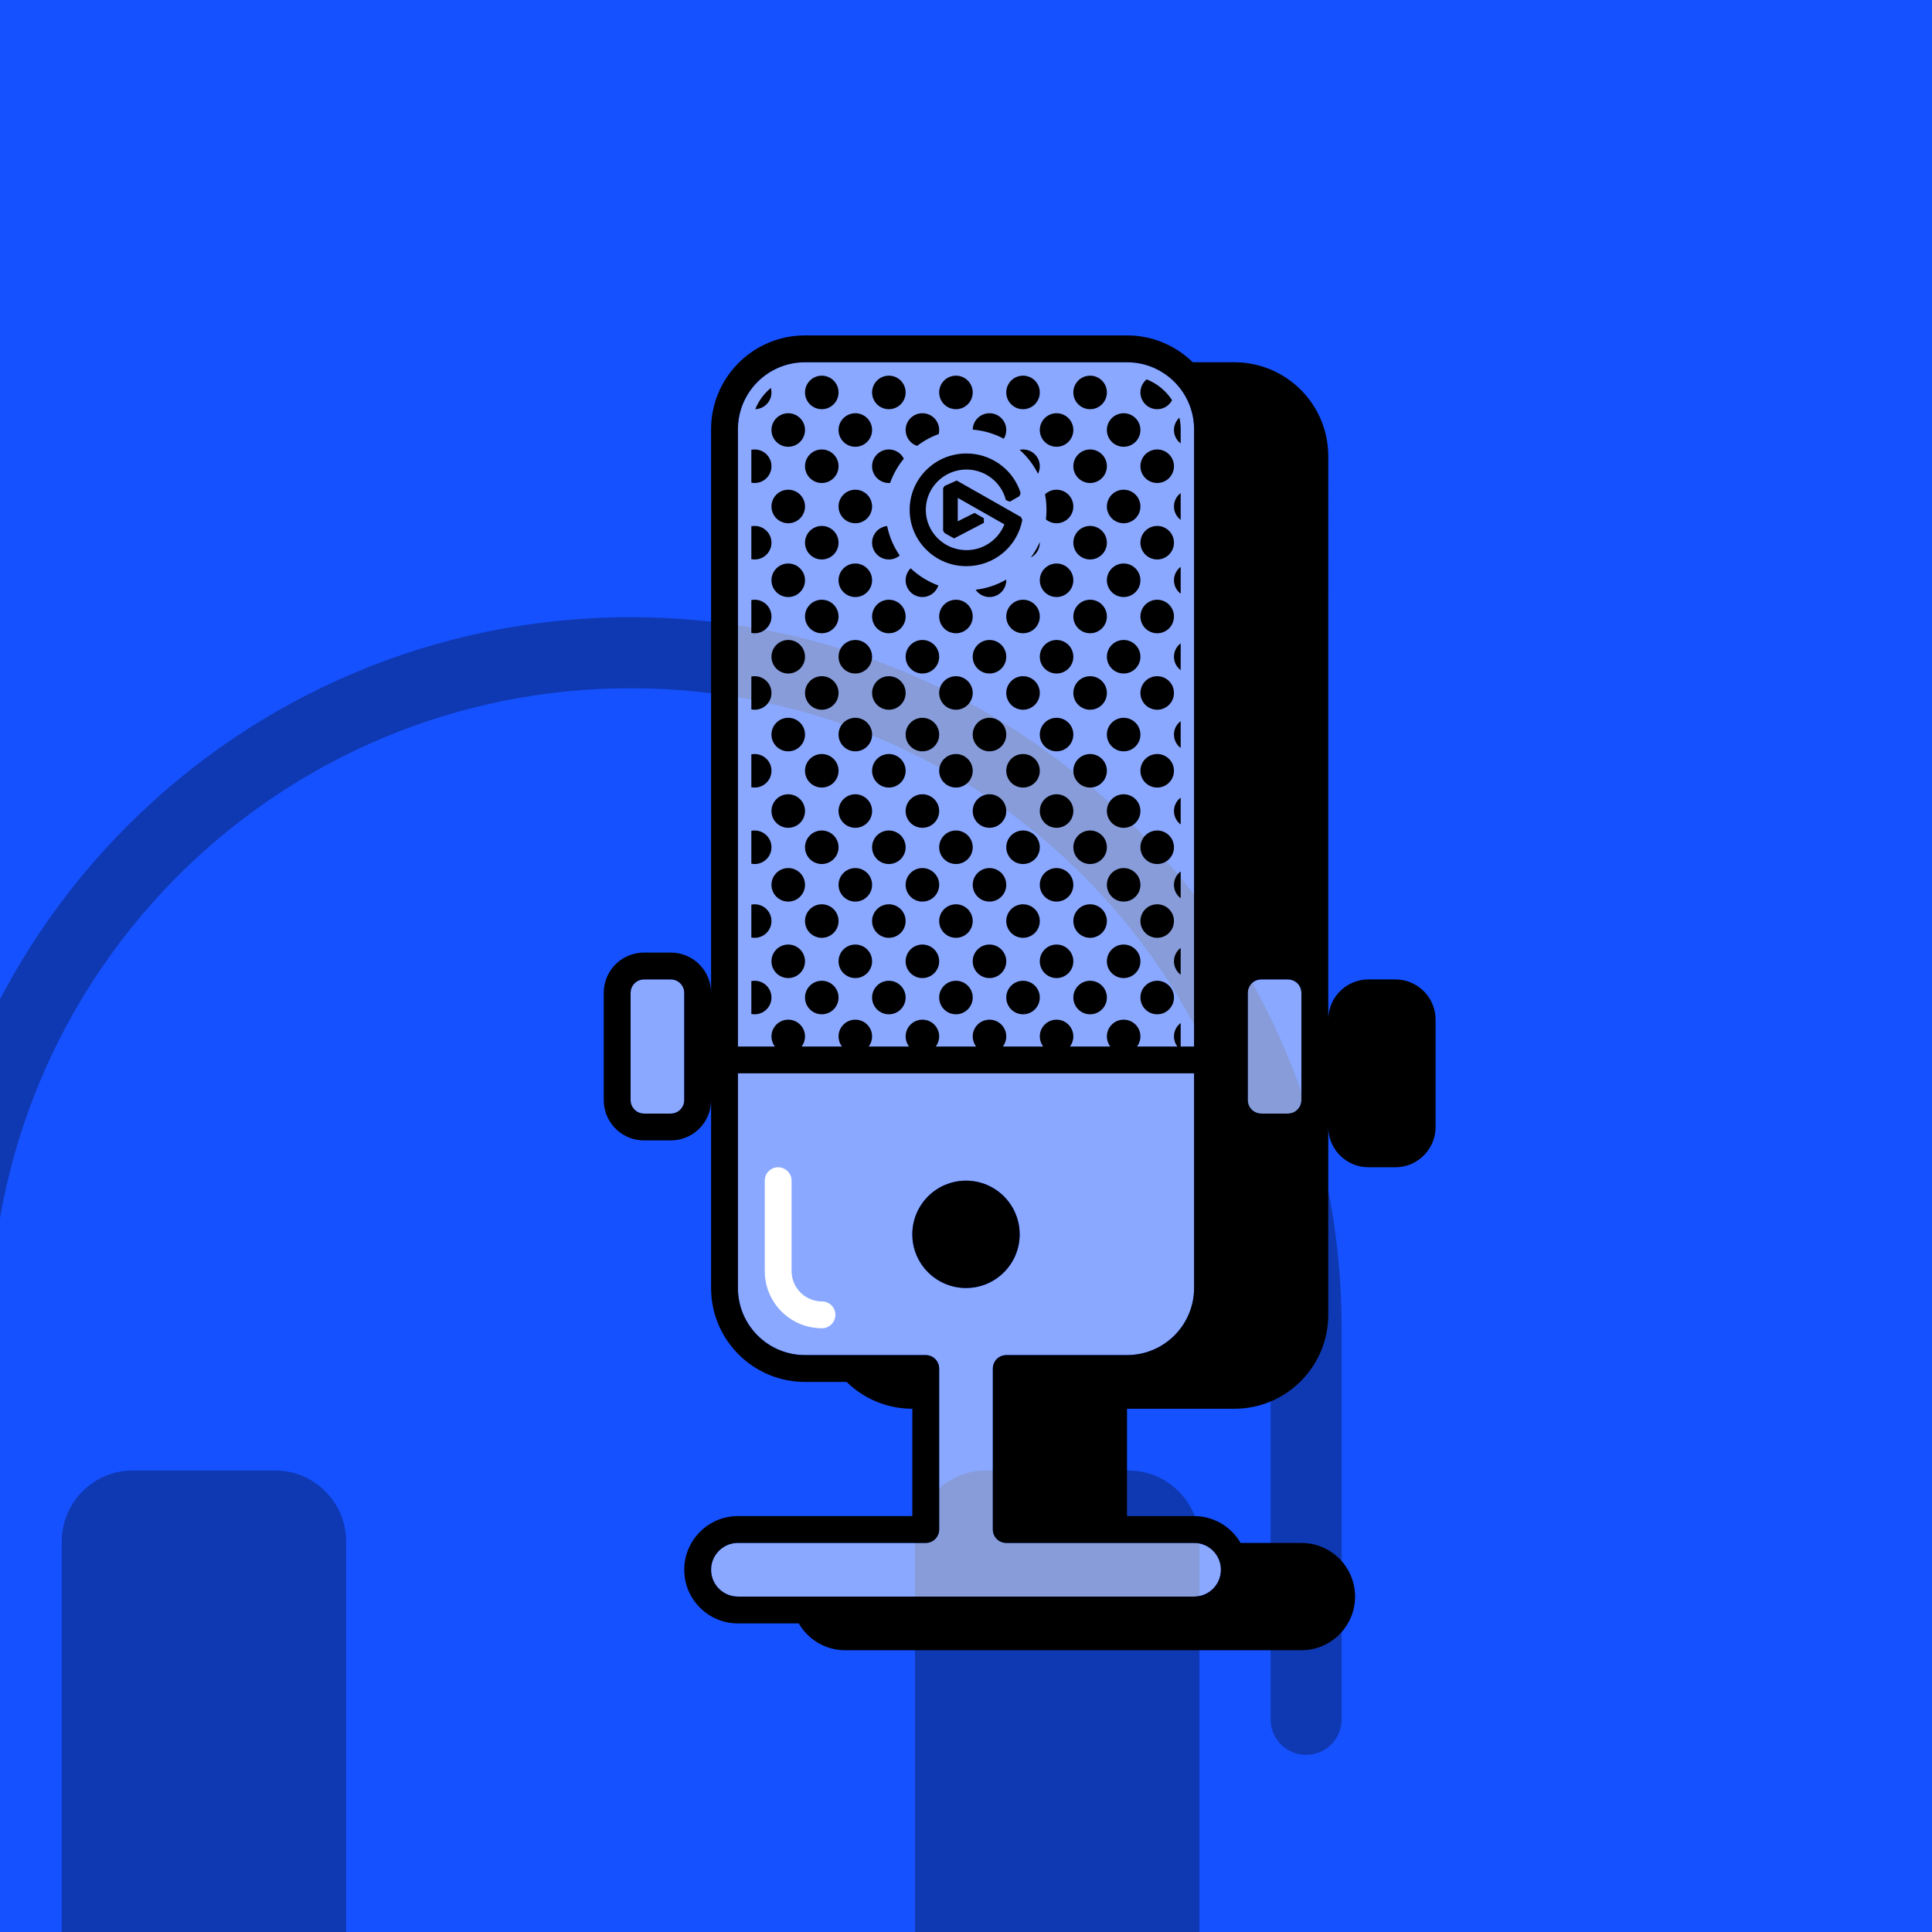 <?xml version="1.0" encoding="UTF-8"?>
<svg width="288px" height="288px" viewBox="0 0 288 288" version="1.1" xmlns="http://www.w3.org/2000/svg" xmlns:xlink="http://www.w3.org/1999/xlink">
    <!-- Generator: Sketch 64 (93537) - https://sketch.com -->
    <title>Input / Wave Local</title>
    <desc>Created with Sketch.</desc>
    <g id="Input-/-Wave-Local" stroke="none" stroke-width="1" fill="none" fill-rule="evenodd">
        <rect fill="#FFFFFF" x="0" y="0" width="288" height="288"></rect>
        <rect id="Background" fill="#1551FF" fill-rule="nonzero" x="0" y="0" width="288" height="288"></rect>
        <path d="M41,219.2 C46.854,219.2 51.6,223.946 51.6,229.8 L51.6,293.4 C51.6,299.254 46.854,304 41,304 L19.8,304 C13.946,304 9.2,299.254 9.2,293.4 L9.2,229.8 C9.2,223.946 13.946,219.2 19.8,219.2 L41,219.2 Z M168.2,219.2 C174.054,219.2 178.8,223.946 178.8,229.8 L178.8,293.4 C178.8,299.254 174.054,304 168.2,304 L147,304 C141.146,304 136.4,299.254 136.4,293.4 L136.4,229.8 C136.4,223.946 141.146,219.2 147,219.2 L168.2,219.2 Z M94,92 C151.55,92 198.388,137.863 199.959,195.033 L200,198 L200,256.3 C200,259.227 197.627,261.6 194.7,261.6 C192.098,261.6 189.934,259.725 189.485,257.253 L189.4,256.3 L189.4,198 C189.4,145.312 146.688,102.6 94,102.6 C42.253,102.6 0.129,143.8 -1.359,195.187 L-1.4,198 L-1.4,256.3 C-1.4,259.227 -3.773,261.6 -6.7,261.6 C-9.302,261.6 -11.466,259.725 -11.915,257.253 L-12,256.3 L-12,198 C-12,139.458 35.458,92 94,92 Z" id="Local_bg" fill="#000000" fill-rule="nonzero" opacity="0.3"></path>
        <path d="M168,54 L168.658,54.021 C173.782,54.354 177.855,58.547 177.996,63.722 L178,64 L178,192 L177.979,192.658 C177.646,197.782 173.453,201.855 168.278,201.996 L168,202 L150,202 L149.64,202.032 C148.759,202.192 148.079,202.929 148.006,203.838 L148,204 L148,228 L148.032,228.36 C148.192,229.241 148.929,229.921 149.838,229.994 L150,230 L178,230 L178.466,230.027 C180.456,230.258 182,231.949 182,234 C182,236.142 180.316,237.891 178.2,237.995 L178,238 L110,238 L109.534,237.973 C107.544,237.742 106,236.051 106,234 C106,231.858 107.684,230.109 109.8,230.005 L110,230 L138,230 L138.36,229.968 C139.241,229.808 139.921,229.071 139.994,228.162 L140,228 L140,204 L139.968,203.64 C139.808,202.759 139.071,202.079 138.162,202.006 L138,202 L120,202 L119.342,201.979 C114.218,201.646 110.145,197.453 110.004,192.278 L110,192 L110,64 L110.021,63.342 C110.354,58.218 114.547,54.145 119.722,54.004 L120,54 L168,54 Z M144,176 C139.582,176 136,179.582 136,184 C136,188.418 139.582,192 144,192 C148.418,192 152,188.418 152,184 C152,179.582 148.418,176 144,176 Z M100,146 L100.36,146.032 C101.241,146.192 101.921,146.929 101.994,147.838 L102,148 L102,164 L101.968,164.36 C101.808,165.241 101.071,165.921 100.162,165.994 L100,166 L96,166 L95.64,165.968 C94.759,165.808 94.079,165.071 94.006,164.162 L94,164 L94,148 L94.032,147.64 C94.192,146.759 94.929,146.079 95.838,146.006 L96,146 L100,146 Z M192,146 L192.36,146.032 C193.241,146.192 193.921,146.929 193.994,147.838 L194,148 L194,164 L193.968,164.36 C193.808,165.241 193.071,165.921 192.162,165.994 L192,166 L188,166 L187.64,165.968 C186.759,165.808 186.079,165.071 186.006,164.162 L186,164 L186,148 L186.032,147.64 C186.192,146.759 186.929,146.079 187.838,146.006 L188,146 L192,146 Z" id="Icon-fill" fill="#FFFFFF" fill-rule="nonzero" opacity="0.5"></path>
        <path d="M168,50 C171.704,50 175.072,51.439 177.576,53.787 L177.812,54.014 L177.797,53.999 L184,54 C191.474,54 197.581,59.857 197.979,67.232 L198,68 L197.999,147.979 L198,148 L198,151.953 L198.004,151.767 C198.119,148.754 200.456,146.311 203.422,146.027 L204,146 L208,146 C211.119,146 213.682,148.38 213.973,151.422 L214,152 L214,168 C214,171.119 211.62,173.682 208.578,173.973 L208,174 L204,174 C200.881,174 198.318,171.62 198.027,168.578 L198,168 L198,196 C198,203.474 192.143,209.581 184.768,209.979 L184,210 L168,210 L168,225.999 L152,226 L178,226 C180.874,226 183.395,227.516 184.805,229.792 L184.93,230 L194,230 C198.007,230 201.325,232.945 201.909,236.789 L201.978,237.403 L202,238 C202,242.217 198.736,245.673 194.597,245.978 L194,246 L126,246 C123.039,246 120.454,244.391 119.07,242 L110,242 C105.582,242 102,238.418 102,234 C102,229.783 105.264,226.327 109.403,226.022 L110,226 L136,226 L136,206 L136,206 L136,210 C132.186,210 128.727,208.474 126.202,206 L120,206 C112.783,206 106.842,200.54 106.082,193.525 L106.021,192.768 L106,192 L106,164 C106,167.119 103.62,169.682 100.578,169.973 L100,170 L96,170 C92.881,170 90.318,167.62 90.027,164.578 L90,164 L90,148 C90,144.881 92.38,142.318 95.422,142.027 L96,142 L100,142 C103.119,142 105.682,144.38 105.973,147.422 L106,148 L106,64 C106,56.526 111.857,50.419 119.232,50.021 L120,50 L168,50 Z M178,160 L110,160 L110,192 C110,197.302 114.126,201.64 119.342,201.979 L120,202 L138,202 C138.982,202 139.798,202.708 139.968,203.64 L140,204 L140,228 C140,228.982 139.292,229.798 138.36,229.968 L138,230 L110,230 C107.791,230 106,231.791 106,234 C106,236.051 107.544,237.742 109.534,237.973 L110,238 L178,238 C180.209,238 182,236.209 182,234 C182,231.949 180.456,230.258 178.466,230.027 L178,230 L150,230 C149.018,230 148.202,229.292 148.032,228.36 L148,228 L148,204 C148,203.018 148.708,202.202 149.64,202.032 L150,202 L168,202 C173.302,202 177.64,197.874 177.979,192.658 L178,192 L178,160 Z M144,176 C148.418,176 152,179.582 152,184 C152,188.418 148.418,192 144,192 C139.582,192 136,188.418 136,184 C136,179.582 139.582,176 144,176 Z M100,146 L96,146 C95.018,146 94.202,146.708 94.032,147.64 L94,148 L94,164 C94,164.982 94.708,165.798 95.64,165.968 L96,166 L100,166 C100.982,166 101.798,165.292 101.968,164.36 L102,164 L102,148 C102,147.018 101.292,146.202 100.36,146.032 L100,146 Z M192,146 L188,146 C187.018,146 186.202,146.708 186.032,147.64 L186,148 L186,164 C186,164.982 186.708,165.798 187.64,165.968 L188,166 L192,166 C192.982,166 193.798,165.292 193.968,164.36 L194,164 L194,148 C194,147.018 193.292,146.202 192.36,146.032 L192,146 Z M168,54 L120,54 C114.698,54 110.36,58.126 110.021,63.342 L110,64 L110,156 L115.502,156.001 C115.188,155.583 115.001,155.063 115.001,154.5 C115.001,153.119 116.121,152 117.501,152 C118.882,152 120.001,153.119 120.001,154.5 C120.001,155.063 119.815,155.583 119.501,156.001 L125.502,156.001 C125.188,155.583 125.001,155.063 125.001,154.5 C125.001,153.119 126.121,152 127.501,152 C128.882,152 130.001,153.119 130.001,154.5 C130.001,155.063 129.815,155.583 129.501,156.001 L135.502,156.001 C135.188,155.583 135.001,155.063 135.001,154.5 C135.001,153.119 136.121,152 137.501,152 C138.882,152 140.001,153.119 140.001,154.5 C140.001,155.063 139.815,155.583 139.501,156.001 L145.502,156.001 C145.188,155.583 145.001,155.063 145.001,154.5 C145.001,153.119 146.121,152 147.501,152 C148.882,152 150.001,153.119 150.001,154.5 C150.001,155.063 149.815,155.583 149.501,156.001 L155.502,156.001 C155.188,155.583 155.001,155.063 155.001,154.5 C155.001,153.119 156.121,152 157.501,152 C158.882,152 160.001,153.119 160.001,154.5 C160.001,155.063 159.815,155.583 159.501,156.001 L165.502,156.001 C165.188,155.583 165.001,155.063 165.001,154.5 C165.001,153.119 166.121,152 167.501,152 C168.882,152 170.001,153.119 170.001,154.5 C170.001,155.063 169.815,155.583 169.501,156.001 L175.502,156.001 C175.188,155.583 175.001,155.063 175.001,154.5 C175.001,153.682 175.394,152.957 176.001,152.5 L176.001,156 L178,156 L178,64 C178,58.698 173.874,54.36 168.658,54.021 L168,54 Z M162.501,146.2 C163.882,146.2 165.001,147.319 165.001,148.7 C165.001,150.081 163.882,151.2 162.501,151.2 C161.121,151.2 160.001,150.081 160.001,148.7 C160.001,147.319 161.121,146.2 162.501,146.2 Z M132.501,146.2 C133.882,146.2 135.001,147.319 135.001,148.7 C135.001,150.081 133.882,151.2 132.501,151.2 C131.121,151.2 130.001,150.081 130.001,148.7 C130.001,147.319 131.121,146.2 132.501,146.2 Z M142.501,146.2 C143.882,146.2 145.001,147.319 145.001,148.7 C145.001,150.081 143.882,151.2 142.501,151.2 C141.121,151.2 140.001,150.081 140.001,148.7 C140.001,147.319 141.121,146.2 142.501,146.2 Z M112.501,146.2 C113.882,146.2 115.001,147.319 115.001,148.7 C115.001,150.081 113.882,151.2 112.501,151.2 C112.33,151.2 112.162,151.183 112.001,151.15 L112.001,146.25 C112.162,146.217 112.33,146.2 112.501,146.2 Z M122.501,146.2 C123.882,146.2 125.001,147.319 125.001,148.7 C125.001,150.081 123.882,151.2 122.501,151.2 C121.121,151.2 120.001,150.081 120.001,148.7 C120.001,147.319 121.121,146.2 122.501,146.2 Z M152.501,146.2 C153.882,146.2 155.001,147.319 155.001,148.7 C155.001,150.081 153.882,151.2 152.501,151.2 C151.121,151.2 150.001,150.081 150.001,148.7 C150.001,147.319 151.121,146.2 152.501,146.2 Z M172.501,146.2 C173.882,146.2 175.001,147.319 175.001,148.7 C175.001,150.081 173.882,151.2 172.501,151.2 C171.121,151.2 170.001,150.081 170.001,148.7 C170.001,147.319 171.121,146.2 172.501,146.2 Z M127.501,140.8 C128.882,140.8 130.001,141.919 130.001,143.3 C130.001,144.681 128.882,145.8 127.501,145.8 C126.121,145.8 125.001,144.681 125.001,143.3 C125.001,141.919 126.121,140.8 127.501,140.8 Z M147.501,140.8 C148.882,140.8 150.001,141.919 150.001,143.3 C150.001,144.681 148.882,145.8 147.501,145.8 C146.121,145.8 145.001,144.681 145.001,143.3 C145.001,141.919 146.121,140.8 147.501,140.8 Z M157.501,140.8 C158.882,140.8 160.001,141.919 160.001,143.3 C160.001,144.681 158.882,145.8 157.501,145.8 C156.121,145.8 155.001,144.681 155.001,143.3 C155.001,141.919 156.121,140.8 157.501,140.8 Z M167.501,140.8 C168.882,140.8 170.001,141.919 170.001,143.3 C170.001,144.681 168.882,145.8 167.501,145.8 C166.121,145.8 165.001,144.681 165.001,143.3 C165.001,141.919 166.121,140.8 167.501,140.8 Z M137.501,140.8 C138.882,140.8 140.001,141.919 140.001,143.3 C140.001,144.681 138.882,145.8 137.501,145.8 C136.121,145.8 135.001,144.681 135.001,143.3 C135.001,141.919 136.121,140.8 137.501,140.8 Z M117.501,140.8 C118.882,140.8 120.001,141.919 120.001,143.3 C120.001,144.681 118.882,145.8 117.501,145.8 C116.121,145.8 115.001,144.681 115.001,143.3 C115.001,141.919 116.121,140.8 117.501,140.8 Z M176.001,141.3 L176.001,145.3 C175.394,144.843 175.001,144.118 175.001,143.3 C175.001,142.482 175.394,141.757 176.001,141.3 Z M132.501,134.8 C133.882,134.8 135.001,135.919 135.001,137.3 C135.001,138.681 133.882,139.8 132.501,139.8 C131.121,139.8 130.001,138.681 130.001,137.3 C130.001,135.919 131.121,134.8 132.501,134.8 Z M142.501,134.8 C143.882,134.8 145.001,135.919 145.001,137.3 C145.001,138.681 143.882,139.8 142.501,139.8 C141.121,139.8 140.001,138.681 140.001,137.3 C140.001,135.919 141.121,134.8 142.501,134.8 Z M112.501,134.8 C113.882,134.8 115.001,135.919 115.001,137.3 C115.001,138.681 113.882,139.8 112.501,139.8 C112.33,139.8 112.162,139.783 112.001,139.75 L112.001,134.85 C112.162,134.817 112.33,134.8 112.501,134.8 Z M122.501,134.8 C123.882,134.8 125.001,135.919 125.001,137.3 C125.001,138.681 123.882,139.8 122.501,139.8 C121.121,139.8 120.001,138.681 120.001,137.3 C120.001,135.919 121.121,134.8 122.501,134.8 Z M152.501,134.8 C153.882,134.8 155.001,135.919 155.001,137.3 C155.001,138.681 153.882,139.8 152.501,139.8 C151.121,139.8 150.001,138.681 150.001,137.3 C150.001,135.919 151.121,134.8 152.501,134.8 Z M162.501,134.8 C163.882,134.8 165.001,135.919 165.001,137.3 C165.001,138.681 163.882,139.8 162.501,139.8 C161.121,139.8 160.001,138.681 160.001,137.3 C160.001,135.919 161.121,134.8 162.501,134.8 Z M172.501,134.8 C173.882,134.8 175.001,135.919 175.001,137.3 C175.001,138.681 173.882,139.8 172.501,139.8 C171.121,139.8 170.001,138.681 170.001,137.3 C170.001,135.919 171.121,134.8 172.501,134.8 Z M127.501,129.4 C128.882,129.4 130.001,130.519 130.001,131.9 C130.001,133.281 128.882,134.4 127.501,134.4 C126.121,134.4 125.001,133.281 125.001,131.9 C125.001,130.519 126.121,129.4 127.501,129.4 Z M147.501,129.4 C148.882,129.4 150.001,130.519 150.001,131.9 C150.001,133.281 148.882,134.4 147.501,134.4 C146.121,134.4 145.001,133.281 145.001,131.9 C145.001,130.519 146.121,129.4 147.501,129.4 Z M157.501,129.4 C158.882,129.4 160.001,130.519 160.001,131.9 C160.001,133.281 158.882,134.4 157.501,134.4 C156.121,134.4 155.001,133.281 155.001,131.9 C155.001,130.519 156.121,129.4 157.501,129.4 Z M167.501,129.4 C168.882,129.4 170.001,130.519 170.001,131.9 C170.001,133.281 168.882,134.4 167.501,134.4 C166.121,134.4 165.001,133.281 165.001,131.9 C165.001,130.519 166.121,129.4 167.501,129.4 Z M137.501,129.4 C138.882,129.4 140.001,130.519 140.001,131.9 C140.001,133.281 138.882,134.4 137.501,134.4 C136.121,134.4 135.001,133.281 135.001,131.9 C135.001,130.519 136.121,129.4 137.501,129.4 Z M117.501,129.4 C118.882,129.4 120.001,130.519 120.001,131.9 C120.001,133.281 118.882,134.4 117.501,134.4 C116.121,134.4 115.001,133.281 115.001,131.9 C115.001,130.519 116.121,129.4 117.501,129.4 Z M176.001,129.9 L176.001,133.9 C175.394,133.443 175.001,132.718 175.001,131.9 C175.001,131.082 175.394,130.357 176.001,129.9 Z M172.501,123.8 C173.882,123.8 175.001,124.919 175.001,126.3 C175.001,127.681 173.882,128.8 172.501,128.8 C171.121,128.8 170.001,127.681 170.001,126.3 C170.001,124.919 171.121,123.8 172.501,123.8 Z M132.501,123.8 C133.882,123.8 135.001,124.919 135.001,126.3 C135.001,127.681 133.882,128.8 132.501,128.8 C131.121,128.8 130.001,127.681 130.001,126.3 C130.001,124.919 131.121,123.8 132.501,123.8 Z M142.501,123.8 C143.882,123.8 145.001,124.919 145.001,126.3 C145.001,127.681 143.882,128.8 142.501,128.8 C141.121,128.8 140.001,127.681 140.001,126.3 C140.001,124.919 141.121,123.8 142.501,123.8 Z M112.501,123.8 C113.882,123.8 115.001,124.919 115.001,126.3 C115.001,127.681 113.882,128.8 112.501,128.8 C112.33,128.8 112.162,128.783 112.001,128.75 L112.001,123.85 C112.162,123.817 112.33,123.8 112.501,123.8 Z M122.501,123.8 C123.882,123.8 125.001,124.919 125.001,126.3 C125.001,127.681 123.882,128.8 122.501,128.8 C121.121,128.8 120.001,127.681 120.001,126.3 C120.001,124.919 121.121,123.8 122.501,123.8 Z M152.501,123.8 C153.882,123.8 155.001,124.919 155.001,126.3 C155.001,127.681 153.882,128.8 152.501,128.8 C151.121,128.8 150.001,127.681 150.001,126.3 C150.001,124.919 151.121,123.8 152.501,123.8 Z M162.501,123.8 C163.882,123.8 165.001,124.919 165.001,126.3 C165.001,127.681 163.882,128.8 162.501,128.8 C161.121,128.8 160.001,127.681 160.001,126.3 C160.001,124.919 161.121,123.8 162.501,123.8 Z M127.501,118.4 C128.882,118.4 130.001,119.519 130.001,120.9 C130.001,122.281 128.882,123.4 127.501,123.4 C126.121,123.4 125.001,122.281 125.001,120.9 C125.001,119.519 126.121,118.4 127.501,118.4 Z M167.501,118.4 C168.882,118.4 170.001,119.519 170.001,120.9 C170.001,122.281 168.882,123.4 167.501,123.4 C166.121,123.4 165.001,122.281 165.001,120.9 C165.001,119.519 166.121,118.4 167.501,118.4 Z M137.501,118.4 C138.882,118.4 140.001,119.519 140.001,120.9 C140.001,122.281 138.882,123.4 137.501,123.4 C136.121,123.4 135.001,122.281 135.001,120.9 C135.001,119.519 136.121,118.4 137.501,118.4 Z M117.501,118.4 C118.882,118.4 120.001,119.519 120.001,120.9 C120.001,122.281 118.882,123.4 117.501,123.4 C116.121,123.4 115.001,122.281 115.001,120.9 C115.001,119.519 116.121,118.4 117.501,118.4 Z M157.501,118.4 C158.882,118.4 160.001,119.519 160.001,120.9 C160.001,122.281 158.882,123.4 157.501,123.4 C156.121,123.4 155.001,122.281 155.001,120.9 C155.001,119.519 156.121,118.4 157.501,118.4 Z M147.501,118.4 C148.882,118.4 150.001,119.519 150.001,120.9 C150.001,122.281 148.882,123.4 147.501,123.4 C146.121,123.4 145.001,122.281 145.001,120.9 C145.001,119.519 146.121,118.4 147.501,118.4 Z M176.001,118.9 L176.001,122.9 C175.394,122.443 175.001,121.718 175.001,120.9 C175.001,120.082 175.394,119.357 176.001,118.9 Z M172.501,112.4 C173.882,112.4 175.001,113.519 175.001,114.9 C175.001,116.281 173.882,117.4 172.501,117.4 C171.121,117.4 170.001,116.281 170.001,114.9 C170.001,113.519 171.121,112.4 172.501,112.4 Z M122.501,112.4 C123.882,112.4 125.001,113.519 125.001,114.9 C125.001,116.281 123.882,117.4 122.501,117.4 C121.121,117.4 120.001,116.281 120.001,114.9 C120.001,113.519 121.121,112.4 122.501,112.4 Z M112.501,112.4 C113.882,112.4 115.001,113.519 115.001,114.9 C115.001,116.281 113.882,117.4 112.501,117.4 C112.33,117.4 112.162,117.383 112.001,117.35 L112.001,112.45 C112.162,112.417 112.33,112.4 112.501,112.4 Z M152.501,112.4 C153.882,112.4 155.001,113.519 155.001,114.9 C155.001,116.281 153.882,117.4 152.501,117.4 C151.121,117.4 150.001,116.281 150.001,114.9 C150.001,113.519 151.121,112.4 152.501,112.4 Z M162.501,112.4 C163.882,112.4 165.001,113.519 165.001,114.9 C165.001,116.281 163.882,117.4 162.501,117.4 C161.121,117.4 160.001,116.281 160.001,114.9 C160.001,113.519 161.121,112.4 162.501,112.4 Z M142.501,112.4 C143.882,112.4 145.001,113.519 145.001,114.9 C145.001,116.281 143.882,117.4 142.501,117.4 C141.121,117.4 140.001,116.281 140.001,114.9 C140.001,113.519 141.121,112.4 142.501,112.4 Z M132.501,112.4 C133.882,112.4 135.001,113.519 135.001,114.9 C135.001,116.281 133.882,117.4 132.501,117.4 C131.121,117.4 130.001,116.281 130.001,114.9 C130.001,113.519 131.121,112.4 132.501,112.4 Z M127.501,107 C128.882,107 130.001,108.119 130.001,109.5 C130.001,110.881 128.882,112 127.501,112 C126.121,112 125.001,110.881 125.001,109.5 C125.001,108.119 126.121,107 127.501,107 Z M137.501,107 C138.882,107 140.001,108.119 140.001,109.5 C140.001,110.881 138.882,112 137.501,112 C136.121,112 135.001,110.881 135.001,109.5 C135.001,108.119 136.121,107 137.501,107 Z M117.501,107 C118.882,107 120.001,108.119 120.001,109.5 C120.001,110.881 118.882,112 117.501,112 C116.121,112 115.001,110.881 115.001,109.5 C115.001,108.119 116.121,107 117.501,107 Z M157.501,107 C158.882,107 160.001,108.119 160.001,109.5 C160.001,110.881 158.882,112 157.501,112 C156.121,112 155.001,110.881 155.001,109.5 C155.001,108.119 156.121,107 157.501,107 Z M167.501,107 C168.882,107 170.001,108.119 170.001,109.5 C170.001,110.881 168.882,112 167.501,112 C166.121,112 165.001,110.881 165.001,109.5 C165.001,108.119 166.121,107 167.501,107 Z M147.501,107 C148.882,107 150.001,108.119 150.001,109.5 C150.001,110.881 148.882,112 147.501,112 C146.121,112 145.001,110.881 145.001,109.5 C145.001,108.119 146.121,107 147.501,107 Z M176.001,107.5 L176.001,111.5 C175.394,111.043 175.001,110.318 175.001,109.5 C175.001,108.682 175.394,107.957 176.001,107.5 Z M112.501,100.8 C113.882,100.8 115.001,101.919 115.001,103.3 C115.001,104.681 113.882,105.8 112.501,105.8 C112.33,105.8 112.162,105.783 112.001,105.75 L112.001,100.85 C112.162,100.817 112.33,100.8 112.501,100.8 Z M132.501,100.8 C133.882,100.8 135.001,101.919 135.001,103.3 C135.001,104.681 133.882,105.8 132.501,105.8 C131.121,105.8 130.001,104.681 130.001,103.3 C130.001,101.919 131.121,100.8 132.501,100.8 Z M152.501,100.8 C153.882,100.8 155.001,101.919 155.001,103.3 C155.001,104.681 153.882,105.8 152.501,105.8 C151.121,105.8 150.001,104.681 150.001,103.3 C150.001,101.919 151.121,100.8 152.501,100.8 Z M142.501,100.8 C143.882,100.8 145.001,101.919 145.001,103.3 C145.001,104.681 143.882,105.8 142.501,105.8 C141.121,105.8 140.001,104.681 140.001,103.3 C140.001,101.919 141.121,100.8 142.501,100.8 Z M172.501,100.8 C173.882,100.8 175.001,101.919 175.001,103.3 C175.001,104.681 173.882,105.8 172.501,105.8 C171.121,105.8 170.001,104.681 170.001,103.3 C170.001,101.919 171.121,100.8 172.501,100.8 Z M122.501,100.8 C123.882,100.8 125.001,101.919 125.001,103.3 C125.001,104.681 123.882,105.8 122.501,105.8 C121.121,105.8 120.001,104.681 120.001,103.3 C120.001,101.919 121.121,100.8 122.501,100.8 Z M162.501,100.8 C163.882,100.8 165.001,101.919 165.001,103.3 C165.001,104.681 163.882,105.8 162.501,105.8 C161.121,105.8 160.001,104.681 160.001,103.3 C160.001,101.919 161.121,100.8 162.501,100.8 Z M117.501,95.4 C118.882,95.4 120.001,96.519 120.001,97.9 C120.001,99.281 118.882,100.4 117.501,100.4 C116.121,100.4 115.001,99.281 115.001,97.9 C115.001,96.519 116.121,95.4 117.501,95.4 Z M147.501,95.4 C148.882,95.4 150.001,96.519 150.001,97.9 C150.001,99.281 148.882,100.4 147.501,100.4 C146.121,100.4 145.001,99.281 145.001,97.9 C145.001,96.519 146.121,95.4 147.501,95.4 Z M127.501,95.4 C128.882,95.4 130.001,96.519 130.001,97.9 C130.001,99.281 128.882,100.4 127.501,100.4 C126.121,100.4 125.001,99.281 125.001,97.9 C125.001,96.519 126.121,95.4 127.501,95.4 Z M137.501,95.4 C138.882,95.4 140.001,96.519 140.001,97.9 C140.001,99.281 138.882,100.4 137.501,100.4 C136.121,100.4 135.001,99.281 135.001,97.9 C135.001,96.519 136.121,95.4 137.501,95.4 Z M167.501,95.4 C168.882,95.4 170.001,96.519 170.001,97.9 C170.001,99.281 168.882,100.4 167.501,100.4 C166.121,100.4 165.001,99.281 165.001,97.9 C165.001,96.519 166.121,95.4 167.501,95.4 Z M157.501,95.4 C158.882,95.4 160.001,96.519 160.001,97.9 C160.001,99.281 158.882,100.4 157.501,100.4 C156.121,100.4 155.001,99.281 155.001,97.9 C155.001,96.519 156.121,95.4 157.501,95.4 Z M176.001,95.9 L176.001,99.9 C175.394,99.443 175.001,98.718 175.001,97.9 C175.001,97.082 175.394,96.357 176.001,95.9 Z M132.501,89.4 C133.882,89.4 135.001,90.519 135.001,91.9 C135.001,93.281 133.882,94.4 132.501,94.4 C131.121,94.4 130.001,93.281 130.001,91.9 C130.001,90.519 131.121,89.4 132.501,89.4 Z M112.501,89.4 C113.882,89.4 115.001,90.519 115.001,91.9 C115.001,93.281 113.882,94.4 112.501,94.4 C112.33,94.4 112.162,94.383 112.001,94.35 L112.001,89.45 C112.162,89.417 112.33,89.4 112.501,89.4 Z M152.501,89.4 C153.882,89.4 155.001,90.519 155.001,91.9 C155.001,93.281 153.882,94.4 152.501,94.4 C151.121,94.4 150.001,93.281 150.001,91.9 C150.001,90.519 151.121,89.4 152.501,89.4 Z M172.501,89.4 C173.882,89.4 175.001,90.519 175.001,91.9 C175.001,93.281 173.882,94.4 172.501,94.4 C171.121,94.4 170.001,93.281 170.001,91.9 C170.001,90.519 171.121,89.4 172.501,89.4 Z M142.501,89.4 C143.882,89.4 145.001,90.519 145.001,91.9 C145.001,93.281 143.882,94.4 142.501,94.4 C141.121,94.4 140.001,93.281 140.001,91.9 C140.001,90.519 141.121,89.4 142.501,89.4 Z M162.501,89.4 C163.882,89.4 165.001,90.519 165.001,91.9 C165.001,93.281 163.882,94.4 162.501,94.4 C161.121,94.4 160.001,93.281 160.001,91.9 C160.001,90.519 161.121,89.4 162.501,89.4 Z M122.501,89.4 C123.882,89.4 125.001,90.519 125.001,91.9 C125.001,93.281 123.882,94.4 122.501,94.4 C121.121,94.4 120.001,93.281 120.001,91.9 C120.001,90.519 121.121,89.4 122.501,89.4 Z M127.501,84 C128.882,84 130.001,85.119 130.001,86.5 C130.001,87.881 128.882,89 127.501,89 C126.121,89 125.001,87.881 125.001,86.5 C125.001,85.119 126.121,84 127.501,84 Z M135.751,84.715 C136.928,85.829 138.329,86.707 139.879,87.274 L139.874,87.29 C139.543,88.284 138.606,89 137.501,89 C136.121,89 135.001,87.881 135.001,86.5 C135.001,85.801 135.288,85.169 135.751,84.715 Z M149.999,86.395 L150.001,86.5 L150.001,86.5 C150.001,87.881 148.882,89 147.501,89 C146.645,89 145.89,88.57 145.439,87.914 C147.085,87.718 148.628,87.188 149.999,86.395 Z M157.501,84 C158.882,84 160.001,85.119 160.001,86.5 C160.001,87.881 158.882,89 157.501,89 C156.121,89 155.001,87.881 155.001,86.5 C155.001,85.119 156.121,84 157.501,84 Z M167.501,84 C168.882,84 170.001,85.119 170.001,86.5 C170.001,87.881 168.882,89 167.501,89 C166.121,89 165.001,87.881 165.001,86.5 C165.001,85.119 166.121,84 167.501,84 Z M117.501,84 C118.882,84 120.001,85.119 120.001,86.5 C120.001,87.881 118.882,89 117.501,89 C116.121,89 115.001,87.881 115.001,86.5 C115.001,85.119 116.121,84 117.501,84 Z M176.001,84.5 L176.001,88.5 C175.394,88.043 175.001,87.318 175.001,86.5 C175.001,85.682 175.394,84.957 176.001,84.5 Z M144.066,67.6 C145.792,67.6 147.454,68.113 148.869,69.083 C150.252,70.031 151.311,71.348 151.93,72.892 C152.01,73.089 152.082,73.293 152.147,73.498 L152.147,73.498 L151.964,73.964 L150.531,74.788 L149.944,74.54 C149.897,74.357 149.842,74.174 149.778,73.997 C148.921,71.602 146.626,69.992 144.066,69.992 C140.724,69.992 138.006,72.688 138.006,76 C138.006,79.312 140.724,82.008 144.066,82.008 C145.365,82.008 146.603,81.605 147.649,80.842 C148.674,80.094 149.424,79.07 149.806,77.94 L149.803,77.945 L149.716,78.16 L142.772,74.22 L142.772,77.708 L145.272,76.462 L146.662,77.25 L146.663,77.945 L142.222,80.259 L140.791,79.45 L140.588,79.102 L140.588,72.796 L140.789,72.448 L142.614,71.631 L152.198,77.074 L152.394,77.493 C152.048,79.405 151.033,81.15 149.534,82.412 C148.009,83.694 146.068,84.4 144.066,84.4 C141.806,84.4 139.68,83.526 138.081,81.941 C136.482,80.355 135.601,78.244 135.601,76 C135.601,73.756 136.482,71.645 138.081,70.059 C139.68,68.474 141.806,67.6 144.066,67.6 Z M132.243,78.413 C132.571,80.018 133.218,81.506 134.116,82.807 L134.099,82.823 C133.666,83.183 133.109,83.4 132.501,83.4 C131.121,83.4 130.001,82.281 130.001,80.9 C130.001,79.607 130.984,78.543 132.243,78.413 Z M112.501,78.4 C113.882,78.4 115.001,79.519 115.001,80.9 C115.001,82.281 113.882,83.4 112.501,83.4 C112.33,83.4 112.162,83.383 112.001,83.35 L112.001,78.45 C112.162,78.417 112.33,78.4 112.501,78.4 Z M172.501,78.4 C173.882,78.4 175.001,79.519 175.001,80.9 C175.001,82.281 173.882,83.4 172.501,83.4 C171.121,83.4 170.001,82.281 170.001,80.9 C170.001,79.519 171.121,78.4 172.501,78.4 Z M122.501,78.4 C123.882,78.4 125.001,79.519 125.001,80.9 C125.001,82.281 123.882,83.4 122.501,83.4 C121.121,83.4 120.001,82.281 120.001,80.9 C120.001,79.519 121.121,78.4 122.501,78.4 Z M162.501,78.4 C163.882,78.4 165.001,79.519 165.001,80.9 C165.001,82.281 163.882,83.4 162.501,83.4 C161.121,83.4 160.001,82.281 160.001,80.9 C160.001,79.519 161.121,78.4 162.501,78.4 Z M154.999,80.806 C155.001,80.837 155.001,80.868 155.001,80.9 C155.001,81.86 154.46,82.693 153.667,83.112 C154.192,82.399 154.64,81.626 154.999,80.806 Z M127.501,73 C128.882,73 130.001,74.119 130.001,75.5 C130.001,76.881 128.882,78 127.501,78 C126.121,78 125.001,76.881 125.001,75.5 C125.001,74.119 126.121,73 127.501,73 Z M157.501,73 C158.882,73 160.001,74.119 160.001,75.5 C160.001,76.881 158.882,78 157.501,78 C156.899,78 156.346,77.787 155.914,77.432 C155.971,76.962 156,76.484 156,76 C156,75.21 155.924,74.437 155.778,73.689 C156.226,73.262 156.833,73 157.501,73 Z M167.501,73 C168.882,73 170.001,74.119 170.001,75.5 C170.001,76.881 168.882,78 167.501,78 C166.121,78 165.001,76.881 165.001,75.5 C165.001,74.119 166.121,73 167.501,73 Z M117.501,73 C118.882,73 120.001,74.119 120.001,75.5 C120.001,76.881 118.882,78 117.501,78 C116.121,78 115.001,76.881 115.001,75.5 C115.001,74.119 116.121,73 117.501,73 Z M176.001,73.5 L176.001,77.5 C175.394,77.043 175.001,76.318 175.001,75.5 C175.001,74.682 175.394,73.957 176.001,73.5 Z M132.501,67 C133.477,67 134.323,67.559 134.735,68.375 C133.855,69.442 133.156,70.663 132.686,71.992 C132.626,71.998 132.564,72 132.501,72 C131.121,72 130.001,70.881 130.001,69.5 C130.001,68.119 131.121,67 132.501,67 Z M172.501,67 C173.882,67 175.001,68.119 175.001,69.5 C175.001,70.881 173.882,72 172.501,72 C171.121,72 170.001,70.881 170.001,69.5 C170.001,68.119 171.121,67 172.501,67 Z M112.501,67 C113.882,67 115.001,68.119 115.001,69.5 C115.001,70.881 113.882,72 112.501,72 C112.33,72 112.162,71.983 112.001,71.95 L112.001,67.05 C112.162,67.017 112.33,67 112.501,67 Z M122.501,67 C123.882,67 125.001,68.119 125.001,69.5 C125.001,70.881 123.882,72 122.501,72 C121.121,72 120.001,70.881 120.001,69.5 C120.001,68.119 121.121,67 122.501,67 Z M162.501,67 C163.882,67 165.001,68.119 165.001,69.5 C165.001,70.881 163.882,72 162.501,72 C161.121,72 160.001,70.881 160.001,69.5 C160.001,68.119 161.121,67 162.501,67 Z M152.501,67 C153.882,67 155.001,68.119 155.001,69.5 C155.001,69.906 154.905,70.289 154.733,70.628 C154.051,69.268 153.119,68.056 151.996,67.052 C152.158,67.018 152.328,67 152.501,67 Z M127.501,61.6 C128.882,61.6 130.001,62.719 130.001,64.1 C130.001,65.481 128.882,66.6 127.501,66.6 C126.121,66.6 125.001,65.481 125.001,64.1 C125.001,62.719 126.121,61.6 127.501,61.6 Z M117.501,61.6 C118.882,61.6 120.001,62.719 120.001,64.1 C120.001,65.481 118.882,66.6 117.501,66.6 C116.121,66.6 115.001,65.481 115.001,64.1 C115.001,62.719 116.121,61.6 117.501,61.6 Z M157.501,61.6 C158.882,61.6 160.001,62.719 160.001,64.1 C160.001,65.481 158.882,66.6 157.501,66.6 C156.121,66.6 155.001,65.481 155.001,64.1 C155.001,62.719 156.121,61.6 157.501,61.6 Z M167.501,61.6 C168.882,61.6 170.001,62.719 170.001,64.1 C170.001,65.481 168.882,66.6 167.501,66.6 C166.121,66.6 165.001,65.481 165.001,64.1 C165.001,62.719 166.121,61.6 167.501,61.6 Z M137.501,61.6 C138.882,61.6 140.001,62.719 140.001,64.1 C140.001,64.31 139.975,64.514 139.926,64.709 C138.758,65.131 137.674,65.729 136.706,66.471 C135.715,66.139 135.001,65.203 135.001,64.1 C135.001,62.719 136.121,61.6 137.501,61.6 Z M175.811,62.258 C175.936,62.819 176.001,63.402 176.001,64 L176.001,66.1 C175.394,65.643 175.001,64.918 175.001,64.1 C175.001,63.371 175.313,62.715 175.811,62.258 Z M147.501,61.6 C148.882,61.6 150.001,62.719 150.001,64.1 C150.001,64.577 149.867,65.024 149.635,65.403 C148.233,64.656 146.666,64.179 145.003,64.041 L145.001,64.1 C145.001,62.719 146.121,61.6 147.501,61.6 Z M142.501,56 C143.882,56 145.001,57.119 145.001,58.5 C145.001,59.881 143.882,61 142.501,61 C141.121,61 140.001,59.881 140.001,58.5 C140.001,57.119 141.121,56 142.501,56 Z M122.501,56 C123.882,56 125.001,57.119 125.001,58.5 C125.001,59.881 123.882,61 122.501,61 C121.121,61 120.001,59.881 120.001,58.5 C120.001,57.119 121.121,56 122.501,56 Z M152.501,56 C153.882,56 155.001,57.119 155.001,58.5 C155.001,59.881 153.882,61 152.501,61 C151.121,61 150.001,59.881 150.001,58.5 C150.001,57.119 151.121,56 152.501,56 Z M162.501,56 C163.882,56 165.001,57.119 165.001,58.5 C165.001,59.881 163.882,61 162.501,61 C161.121,61 160.001,59.881 160.001,58.5 C160.001,57.119 161.121,56 162.501,56 Z M170.933,56.553 C172.495,57.17 173.817,58.263 174.719,59.654 L174.686,59.717 C174.258,60.482 173.44,61 172.501,61 C171.121,61 170.001,59.881 170.001,58.5 C170.001,57.713 170.365,57.011 170.933,56.553 Z M132.501,56 C133.882,56 135.001,57.119 135.001,58.5 C135.001,59.881 133.882,61 132.501,61 C131.121,61 130.001,59.881 130.001,58.5 C130.001,57.119 131.121,56 132.501,56 Z M114.91,57.829 C114.97,58.043 115.001,58.268 115.001,58.5 C115.001,59.853 113.927,60.955 112.585,60.999 C113.087,59.756 113.893,58.669 114.91,57.829 Z" id="shadow-with-outline" fill="#000000" fill-rule="nonzero"></path>
        <path d="M116,174 C116.982,174 117.798,174.708 117.968,175.64 L118,176 L118,189.469 C118,191.972 120.028,194 122.531,194 C123.635,194 124.531,194.895 124.531,196 C124.531,197.105 123.635,198 122.531,198 C118.024,198 114.334,194.506 114.021,190.079 L114,189.469 L114,176 C114,174.895 114.895,174 116,174 Z" id="Highlight" fill="#FFFFFF" fill-rule="nonzero"></path>
    </g>
</svg>